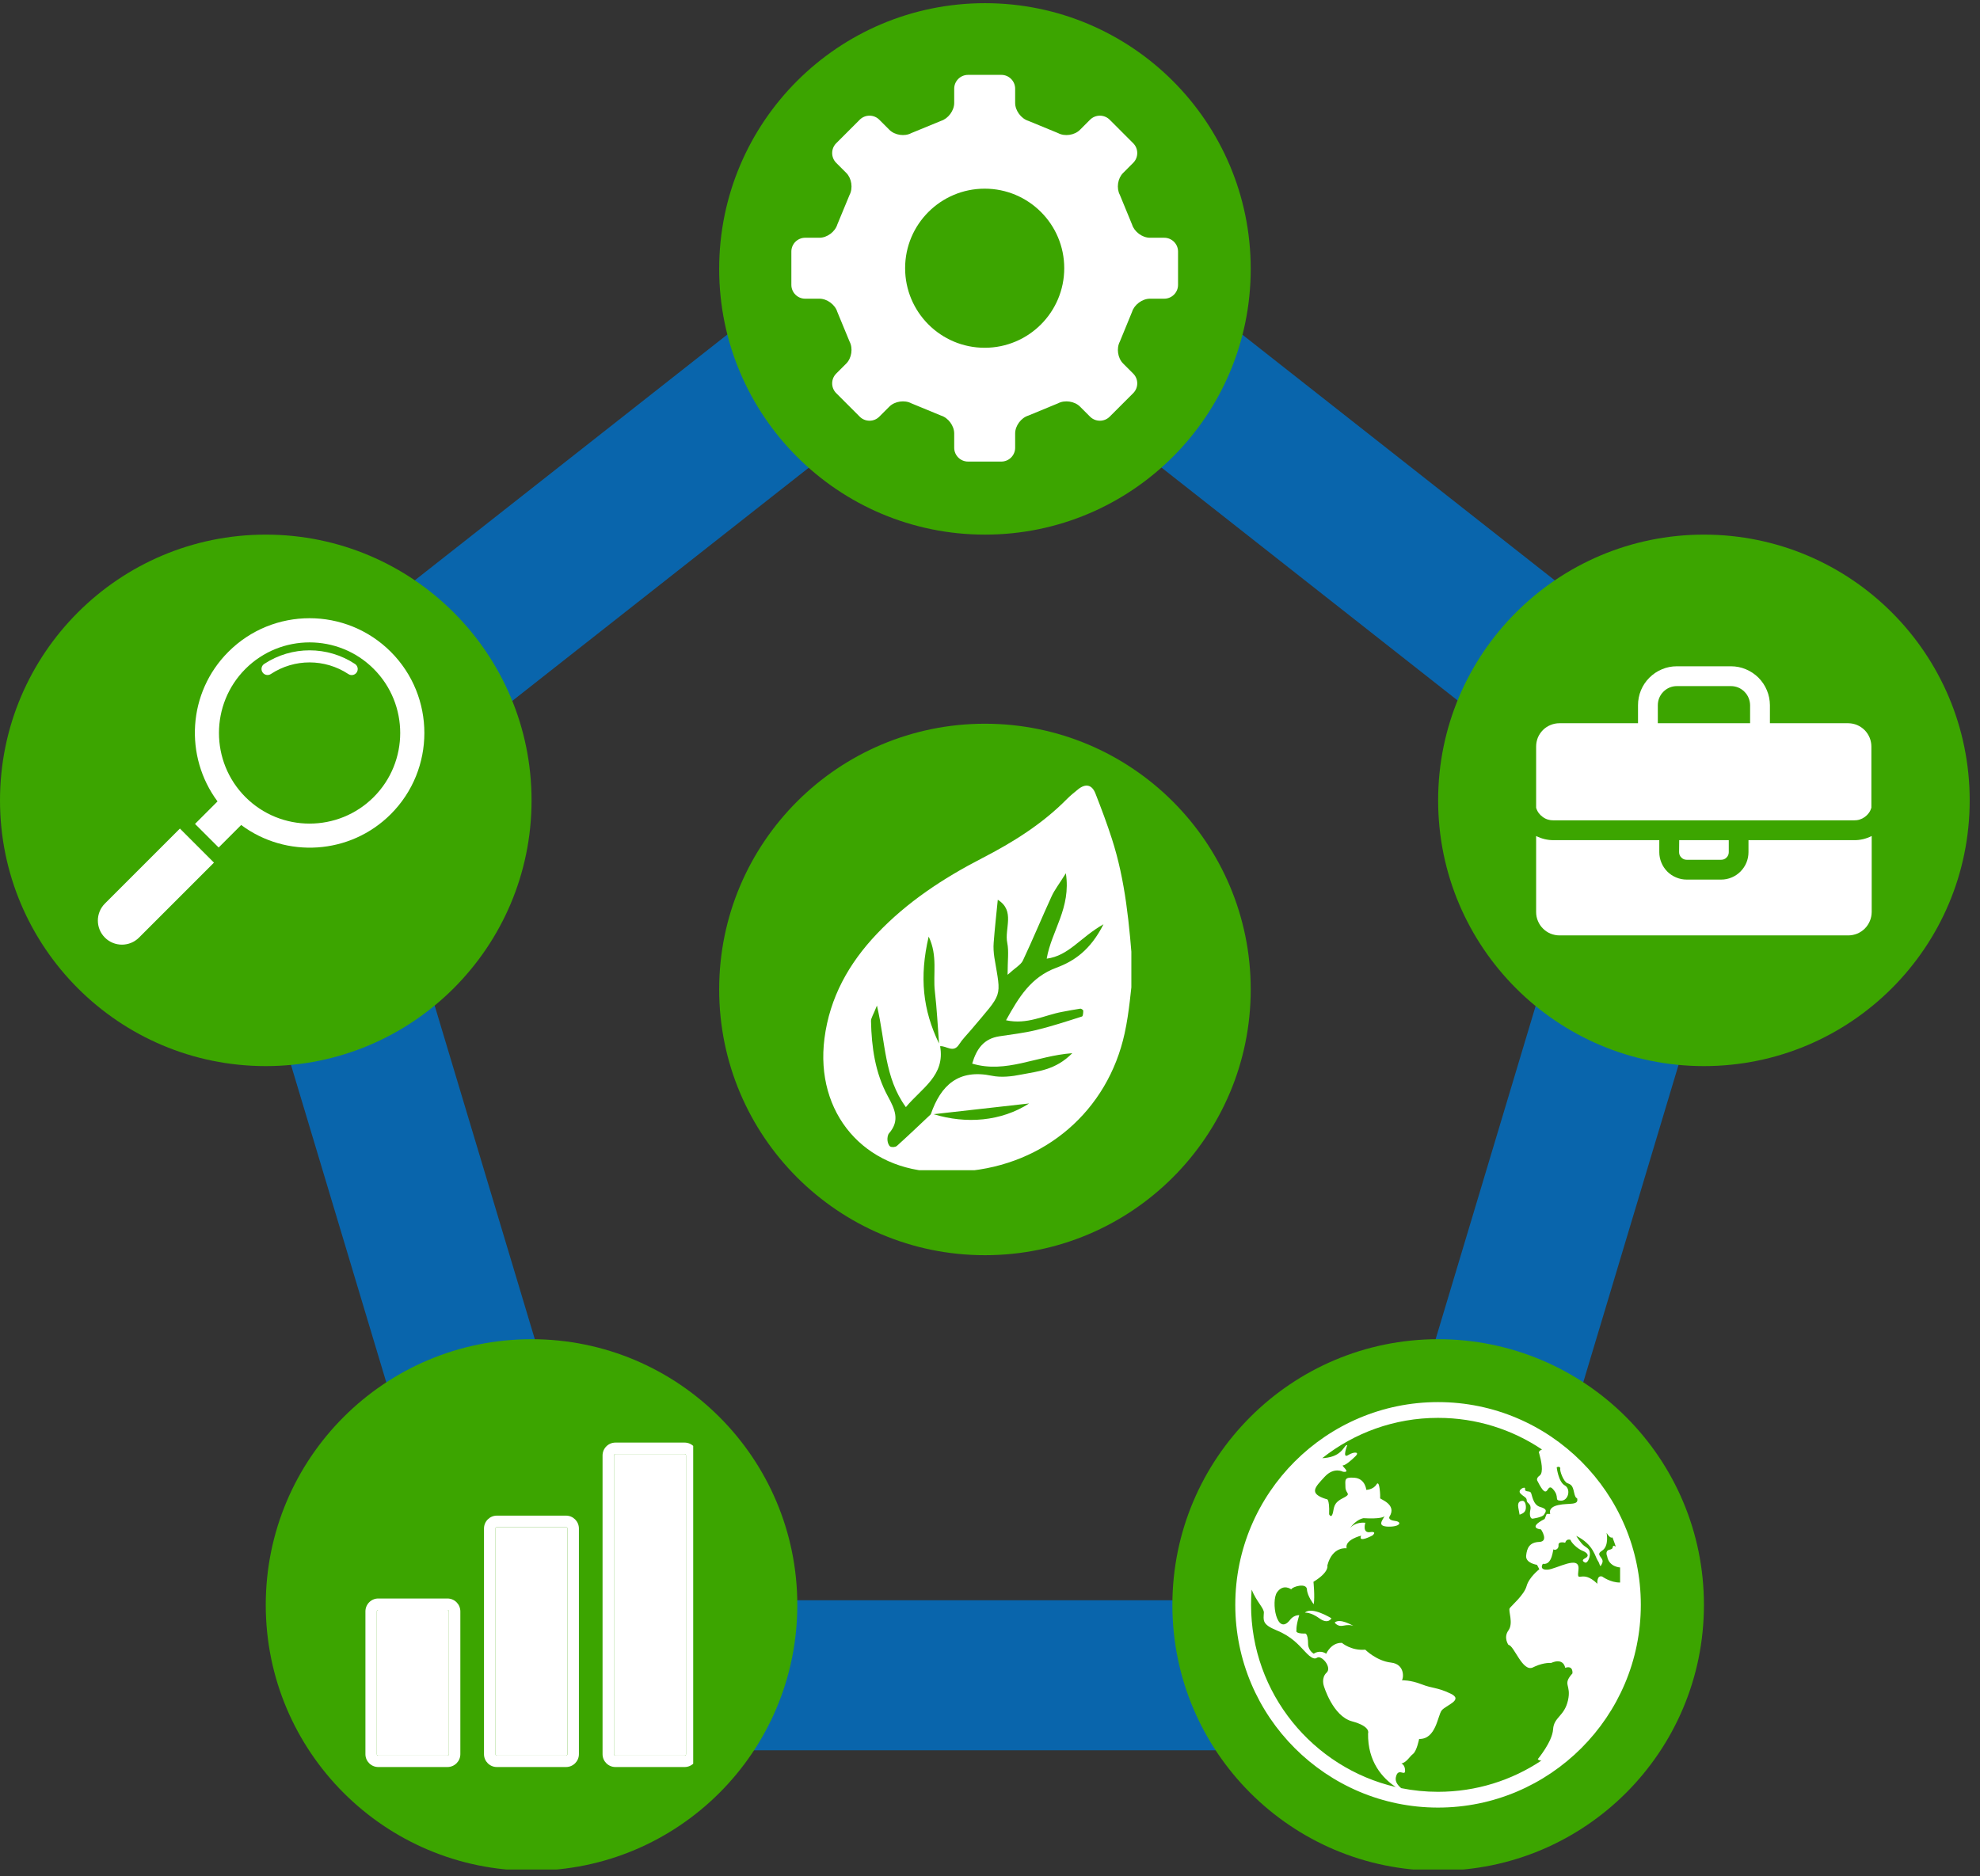 <svg xmlns="http://www.w3.org/2000/svg" xmlns:xlink="http://www.w3.org/1999/xlink" width="191" zoomAndPan="magnify" viewBox="0 0 143.25 135.75" height="181" preserveAspectRatio="xMidYMid meet" version="1.0"><rect x="0" y="0" width="143.25" height="135.75" fill="#333333" stroke="none"/><defs><clipPath id="6ae8906d19"><path d="M 14.25 9.555 L 127.949 9.555 L 127.949 126.648 L 14.25 126.648 Z M 14.25 9.555 " clip-rule="nonzero"/></clipPath><clipPath id="aa17c35801"><path d="M 71.246 9.555 L 128.242 54.387 L 106.473 126.922 L 36.02 126.922 L 14.25 54.387 Z M 71.246 9.555 " clip-rule="nonzero"/></clipPath><clipPath id="71cf56b060"><path d="M 52.031 0.23 L 90.488 0.23 L 90.488 38.684 L 52.031 38.684 Z M 52.031 0.23 " clip-rule="nonzero"/></clipPath><clipPath id="8693bc3a28"><path d="M 71.262 0.23 C 60.641 0.23 52.031 8.836 52.031 19.457 C 52.031 30.078 60.641 38.684 71.262 38.684 C 81.879 38.684 90.488 30.078 90.488 19.457 C 90.488 8.836 81.879 0.23 71.262 0.23 Z M 71.262 0.23 " clip-rule="nonzero"/></clipPath><clipPath id="4cb0e7eea8"><path d="M 57.266 5.43 L 85.266 5.43 L 85.266 33.43 L 57.266 33.43 Z M 57.266 5.43 " clip-rule="nonzero"/></clipPath><clipPath id="cd75a15d56"><path d="M 0 38.684 L 38.457 38.684 L 38.457 77.141 L 0 77.141 Z M 0 38.684 " clip-rule="nonzero"/></clipPath><clipPath id="da164e7f19"><path d="M 19.227 38.684 C 8.609 38.684 0 47.293 0 57.914 C 0 68.531 8.609 77.141 19.227 77.141 C 29.848 77.141 38.457 68.531 38.457 57.914 C 38.457 47.293 29.848 38.684 19.227 38.684 Z M 19.227 38.684 " clip-rule="nonzero"/></clipPath><clipPath id="e974d41b9d"><path d="M 7 59 L 16 59 L 16 68.527 L 7 68.527 Z M 7 59 " clip-rule="nonzero"/></clipPath><clipPath id="9a4080fb61"><path d="M 19.227 96.902 L 57.684 96.902 L 57.684 135.273 L 19.227 135.273 Z M 19.227 96.902 " clip-rule="nonzero"/></clipPath><clipPath id="ecda32bcb6"><path d="M 38.457 96.902 C 27.836 96.902 19.227 105.512 19.227 116.129 C 19.227 126.75 27.836 135.359 38.457 135.359 C 49.074 135.359 57.684 126.75 57.684 116.129 C 57.684 105.512 49.074 96.902 38.457 96.902 Z M 38.457 96.902 " clip-rule="nonzero"/></clipPath><clipPath id="642da5a9eb"><path d="M 26.395 115 L 34 115 L 34 128 L 26.395 128 Z M 26.395 115 " clip-rule="nonzero"/></clipPath><clipPath id="ca4fa74914"><path d="M 43 104.383 L 50.152 104.383 L 50.152 128 L 43 128 Z M 43 104.383 " clip-rule="nonzero"/></clipPath><clipPath id="62e75546cc"><path d="M 84.82 96.902 L 123.277 96.902 L 123.277 135.273 L 84.82 135.273 Z M 84.82 96.902 " clip-rule="nonzero"/></clipPath><clipPath id="ee7437b00b"><path d="M 104.047 96.902 C 93.43 96.902 84.82 105.512 84.82 116.129 C 84.82 126.75 93.43 135.359 104.047 135.359 C 114.668 135.359 123.277 126.75 123.277 116.129 C 123.277 105.512 114.668 96.902 104.047 96.902 Z M 104.047 96.902 " clip-rule="nonzero"/></clipPath><clipPath id="a3038f966a"><path d="M 89.371 101.453 L 119 101.453 L 119 131 L 89.371 131 Z M 89.371 101.453 " clip-rule="nonzero"/></clipPath><clipPath id="a79c575f46"><path d="M 104.047 38.684 L 142.504 38.684 L 142.504 77.141 L 104.047 77.141 Z M 104.047 38.684 " clip-rule="nonzero"/></clipPath><clipPath id="60622d8915"><path d="M 123.277 38.684 C 112.656 38.684 104.047 47.293 104.047 57.914 C 104.047 68.531 112.656 77.141 123.277 77.141 C 133.895 77.141 142.504 68.531 142.504 57.914 C 142.504 47.293 133.895 38.684 123.277 38.684 Z M 123.277 38.684 " clip-rule="nonzero"/></clipPath><clipPath id="ad69c67302"><path d="M 118 48.188 L 129 48.188 L 129 53 L 118 53 Z M 118 48.188 " clip-rule="nonzero"/></clipPath><clipPath id="c26f445629"><path d="M 111 52 L 135.598 52 L 135.598 60 L 111 60 Z M 111 52 " clip-rule="nonzero"/></clipPath><clipPath id="9d90c8f0da"><path d="M 111 60 L 135.598 60 L 135.598 67.703 L 111 67.703 Z M 111 60 " clip-rule="nonzero"/></clipPath><clipPath id="3485095407"><path d="M 52.031 52.367 L 90.488 52.367 L 90.488 90.824 L 52.031 90.824 Z M 52.031 52.367 " clip-rule="nonzero"/></clipPath><clipPath id="42c9a2b316"><path d="M 71.262 52.367 C 60.641 52.367 52.031 60.977 52.031 71.594 C 52.031 82.215 60.641 90.824 71.262 90.824 C 81.879 90.824 90.488 82.215 90.488 71.594 C 90.488 60.977 81.879 52.367 71.262 52.367 Z M 71.262 52.367 " clip-rule="nonzero"/></clipPath><clipPath id="15550dc590"><path d="M 59 56.676 L 81.852 56.676 L 81.852 84.676 L 59 84.676 Z M 59 56.676 " clip-rule="nonzero"/></clipPath></defs><g clip-path="url(#6ae8906d19)"><g clip-path="url(#aa17c35801)"><path stroke-linecap="butt" transform="matrix(0.849, 0, 0, 0.849, 14.25, 9.554)" fill="none" stroke-linejoin="miter" d="M 67.172 0 L 134.344 52.837 L 108.688 138.323 L 25.656 138.323 L -0 52.837 Z M 67.172 0 " stroke="#0965ac" stroke-width="26.379" stroke-opacity="1" stroke-miterlimit="4"/></g></g><g clip-path="url(#71cf56b060)"><g clip-path="url(#8693bc3a28)"><path fill="#3ca500" d="M 52.031 0.23 L 90.488 0.23 L 90.488 38.684 L 52.031 38.684 Z M 52.031 0.23 " fill-opacity="1" fill-rule="nonzero"/></g></g><g clip-path="url(#4cb0e7eea8)"><path fill="#ffffff" d="M 84.23 21.613 C 84.781 21.613 85.23 21.164 85.23 20.613 L 85.23 18.199 C 85.23 17.652 84.781 17.203 84.23 17.203 L 83.195 17.203 C 82.645 17.203 82.066 16.773 81.902 16.246 L 81.02 14.102 C 80.758 13.617 80.863 12.902 81.254 12.516 L 81.988 11.781 C 82.375 11.391 82.375 10.758 81.988 10.367 L 80.281 8.66 C 79.891 8.273 79.258 8.273 78.867 8.66 L 78.133 9.395 C 77.746 9.785 77.031 9.891 76.547 9.629 L 74.402 8.746 C 73.875 8.582 73.445 8 73.445 7.453 L 73.445 6.418 C 73.445 5.867 72.996 5.418 72.449 5.418 L 70.035 5.418 C 69.484 5.418 69.035 5.867 69.035 6.418 L 69.035 7.453 C 69.035 8 68.605 8.582 68.082 8.746 L 65.934 9.629 C 65.449 9.891 64.738 9.785 64.348 9.395 L 63.613 8.66 C 63.227 8.273 62.59 8.273 62.203 8.66 L 60.496 10.367 C 60.109 10.758 60.109 11.391 60.496 11.781 L 61.23 12.516 C 61.617 12.902 61.723 13.617 61.465 14.102 L 60.578 16.246 C 60.418 16.773 59.836 17.203 59.289 17.203 L 58.25 17.203 C 57.703 17.203 57.254 17.652 57.254 18.199 L 57.254 20.613 C 57.254 21.164 57.703 21.613 58.25 21.613 L 59.289 21.613 C 59.836 21.613 60.418 22.043 60.578 22.566 L 61.465 24.715 C 61.723 25.199 61.617 25.91 61.23 26.301 L 60.496 27.035 C 60.109 27.422 60.109 28.059 60.496 28.445 L 62.203 30.152 C 62.59 30.539 63.227 30.539 63.613 30.152 L 64.348 29.418 C 64.738 29.031 65.449 28.926 65.934 29.184 L 68.082 30.07 C 68.605 30.23 69.035 30.812 69.035 31.363 L 69.035 32.398 C 69.035 32.949 69.484 33.398 70.035 33.398 L 72.449 33.398 C 72.996 33.398 73.445 32.949 73.445 32.398 L 73.445 31.359 C 73.445 30.812 73.875 30.23 74.402 30.07 L 76.547 29.184 C 77.031 28.926 77.746 29.031 78.133 29.418 L 78.867 30.152 C 79.258 30.539 79.891 30.539 80.281 30.152 L 81.988 28.445 C 82.375 28.059 82.375 27.422 81.988 27.035 L 81.254 26.301 C 80.863 25.91 80.762 25.199 81.02 24.715 L 81.902 22.566 C 82.066 22.043 82.645 21.613 83.195 21.613 Z M 71.242 25.164 C 68.062 25.164 65.484 22.586 65.484 19.406 C 65.484 16.227 68.062 13.652 71.242 13.652 C 74.418 13.652 76.996 16.227 76.996 19.406 C 76.996 22.586 74.418 25.164 71.242 25.164 Z M 71.242 25.164 " fill-opacity="1" fill-rule="nonzero"/></g><g clip-path="url(#cd75a15d56)"><g clip-path="url(#da164e7f19)"><path fill="#3ca500" d="M 0 38.684 L 38.457 38.684 L 38.457 77.141 L 0 77.141 Z M 0 38.684 " fill-opacity="1" fill-rule="nonzero"/></g></g><g clip-path="url(#e974d41b9d)"><path fill="#ffffff" d="M 13.016 59.953 L 7.59 65.379 C 6.91 66.059 6.91 67.164 7.59 67.844 C 8.27 68.523 9.375 68.523 10.055 67.844 L 15.48 62.418 Z M 13.016 59.953 " fill-opacity="1" fill-rule="nonzero"/></g><path fill="#ffffff" d="M 28.273 47.164 C 25.031 43.922 19.762 43.922 16.523 47.164 C 13.574 50.109 13.32 54.734 15.738 57.988 L 14.109 59.617 L 15.82 61.324 L 17.449 59.695 C 20.695 62.117 25.324 61.859 28.273 58.91 C 31.512 55.672 31.512 50.402 28.273 47.164 Z M 27.035 57.676 C 24.477 60.234 20.316 60.234 17.758 57.676 C 15.203 55.117 15.203 50.957 17.758 48.398 C 20.316 45.844 24.477 45.844 27.035 48.398 C 29.594 50.957 29.594 55.117 27.035 57.676 Z M 27.035 57.676 " fill-opacity="1" fill-rule="nonzero"/><path fill="#ffffff" d="M 25.684 48.043 C 23.691 46.73 21.113 46.727 19.117 48.039 C 18.914 48.172 18.859 48.445 18.992 48.645 C 19.008 48.672 19.027 48.695 19.047 48.715 C 19.191 48.859 19.422 48.887 19.598 48.77 C 21.301 47.648 23.5 47.652 25.203 48.773 C 25.406 48.91 25.676 48.852 25.809 48.652 C 25.941 48.449 25.887 48.18 25.684 48.043 Z M 25.684 48.043 " fill-opacity="1" fill-rule="nonzero"/><g clip-path="url(#9a4080fb61)"><g clip-path="url(#ecda32bcb6)"><path fill="#3ca500" d="M 19.227 96.902 L 57.684 96.902 L 57.684 135.359 L 19.227 135.359 Z M 19.227 96.902 " fill-opacity="1" fill-rule="nonzero"/></g></g><path fill="#ffffff" d="M 27.367 116.492 C 27.309 116.492 27.262 116.539 27.262 116.598 L 27.262 126.93 C 27.262 126.984 27.309 127.031 27.367 127.031 L 32.371 127.031 C 32.43 127.031 32.477 126.984 32.477 126.93 L 32.477 116.598 C 32.477 116.539 32.43 116.492 32.371 116.492 Z M 27.367 116.492 " fill-opacity="1" fill-rule="nonzero"/><g clip-path="url(#642da5a9eb)"><path fill="#ffffff" d="M 27.367 115.664 C 26.855 115.664 26.438 116.082 26.438 116.598 L 26.438 126.93 C 26.438 127.441 26.855 127.859 27.367 127.859 L 32.371 127.859 C 32.887 127.859 33.305 127.441 33.305 126.93 L 33.305 116.598 C 33.305 116.082 32.887 115.664 32.371 115.664 Z M 32.477 116.598 L 32.477 126.93 C 32.477 126.984 32.43 127.031 32.371 127.031 L 27.367 127.031 C 27.309 127.031 27.262 126.984 27.262 126.93 L 27.262 116.598 C 27.262 116.539 27.309 116.492 27.367 116.492 L 32.371 116.492 C 32.43 116.492 32.477 116.539 32.477 116.598 Z M 32.477 116.598 " fill-opacity="1" fill-rule="nonzero"/></g><path fill="#ffffff" d="M 40.949 110.496 L 35.945 110.496 C 35.887 110.496 35.84 110.543 35.84 110.602 L 35.84 126.93 C 35.84 126.984 35.887 127.031 35.945 127.031 L 40.949 127.031 C 41.008 127.031 41.055 126.984 41.055 126.93 L 41.055 110.602 C 41.055 110.543 41.008 110.496 40.949 110.496 Z M 40.949 110.496 " fill-opacity="1" fill-rule="nonzero"/><path fill="#ffffff" d="M 40.949 109.668 L 35.945 109.668 C 35.434 109.668 35.016 110.086 35.016 110.602 L 35.016 126.93 C 35.016 127.441 35.434 127.859 35.945 127.859 L 40.949 127.859 C 41.465 127.859 41.883 127.441 41.883 126.93 L 41.883 110.602 C 41.883 110.086 41.465 109.668 40.949 109.668 Z M 41.055 126.93 C 41.055 126.984 41.008 127.031 40.949 127.031 L 35.945 127.031 C 35.891 127.031 35.844 126.984 35.844 126.93 L 35.844 110.602 C 35.844 110.543 35.891 110.496 35.945 110.496 L 40.949 110.496 C 41.008 110.496 41.055 110.543 41.055 110.602 Z M 41.055 126.93 " fill-opacity="1" fill-rule="nonzero"/><path fill="#ffffff" d="M 44.523 127.031 L 49.531 127.031 C 49.586 127.031 49.633 126.984 49.633 126.93 L 49.633 105.316 C 49.633 105.258 49.586 105.211 49.531 105.211 L 44.523 105.211 C 44.469 105.211 44.422 105.258 44.422 105.316 L 44.422 126.93 C 44.422 126.984 44.469 127.031 44.523 127.031 Z M 44.523 127.031 " fill-opacity="1" fill-rule="nonzero"/><g clip-path="url(#ca4fa74914)"><path fill="#ffffff" d="M 44.523 127.859 L 49.531 127.859 C 50.043 127.859 50.461 127.441 50.461 126.93 L 50.461 105.316 C 50.461 104.801 50.043 104.383 49.531 104.383 L 44.523 104.383 C 44.012 104.383 43.594 104.801 43.594 105.316 L 43.594 126.93 C 43.594 127.441 44.012 127.859 44.523 127.859 Z M 44.422 105.316 C 44.422 105.258 44.469 105.211 44.523 105.211 L 49.531 105.211 C 49.586 105.211 49.633 105.258 49.633 105.316 L 49.633 126.93 C 49.633 126.984 49.586 127.031 49.531 127.031 L 44.523 127.031 C 44.469 127.031 44.422 126.984 44.422 126.93 Z M 44.422 105.316 " fill-opacity="1" fill-rule="nonzero"/></g><g clip-path="url(#62e75546cc)"><g clip-path="url(#ee7437b00b)"><path fill="#3ca500" d="M 84.82 96.902 L 123.277 96.902 L 123.277 135.359 L 84.82 135.359 Z M 84.82 96.902 " fill-opacity="1" fill-rule="nonzero"/></g></g><g clip-path="url(#a3038f966a)"><path fill="#ffffff" d="M 101.375 129.387 C 101.117 129.172 100.934 128.91 100.984 128.625 C 101.129 127.84 101.656 128.566 101.656 128.129 C 101.656 127.691 101.391 127.605 101.391 127.605 C 101.77 127.52 101.973 127.109 102.234 126.906 C 102.5 126.703 102.672 125.828 102.672 125.828 C 103.895 125.859 104.012 124.141 104.301 123.766 C 104.594 123.387 105.934 123.008 104.941 122.543 C 103.953 122.074 103.664 122.191 102.848 121.871 C 102.031 121.551 101.422 121.582 101.422 121.582 C 101.539 121.492 101.684 120.418 100.637 120.301 C 99.59 120.184 98.773 119.367 98.773 119.367 C 97.754 119.457 97.086 118.875 97.086 118.875 C 96.301 118.844 95.949 119.66 95.949 119.66 C 95.457 119.34 95.047 119.66 95.047 119.66 C 94.668 119.426 94.641 119.02 94.641 119.02 C 94.641 118.059 94.379 118.203 94.379 118.203 C 93.652 118.203 93.797 117.973 93.797 117.973 C 93.766 117.594 94 116.867 94 116.867 C 93.562 116.867 93.332 117.215 93.332 117.215 C 92.371 118.438 91.934 115.848 92.398 115.207 C 92.863 114.566 93.418 115.004 93.418 115.004 C 93.504 114.801 94.523 114.508 94.555 115.004 C 94.582 115.5 95.047 116.082 95.047 116.082 C 95.137 115.52 95.027 114.457 95.027 114.457 C 96.203 113.738 96.031 113.277 96.031 113.277 C 96.402 111.859 97.426 112.035 97.426 112.035 C 97.273 111.402 98.477 111.117 98.477 111.117 C 98.219 111.684 99.305 111.098 99.305 111.098 C 99.633 110.789 99.172 110.855 99.172 110.855 C 98.52 110.988 98.781 110.18 98.781 110.18 C 98.094 110.125 97.762 110.457 97.66 110.59 C 98.129 109.918 98.648 109.852 98.648 109.852 C 99.824 109.918 100.109 109.777 100.176 109.699 C 100.008 110.023 99.605 110.441 100.438 110.465 C 101.312 110.484 101.465 110.113 100.918 110.051 C 100.375 109.984 100.527 109.742 100.527 109.742 C 101.094 108.848 99.828 108.477 99.852 108.41 C 99.871 108.348 99.828 107.016 99.59 107.406 C 99.348 107.801 98.848 107.801 98.848 107.801 C 98.848 107.801 98.781 106.992 97.996 106.926 C 97.207 106.863 97.34 107.102 97.34 107.605 C 97.34 108.105 97.844 108.062 97.145 108.41 C 96.445 108.762 96.531 109.109 96.422 109.504 C 96.312 109.895 96.16 109.57 96.16 109.57 C 96.203 108.348 95.965 108.477 95.965 108.477 C 94.633 108.062 95.156 107.605 95.832 106.863 C 96.512 106.121 97.164 106.492 97.164 106.492 C 97.797 106.578 96.992 106.031 97.164 106.031 C 97.34 106.031 97.797 105.641 98.082 105.355 C 98.367 105.07 97.996 105.008 97.535 105.289 C 97.078 105.574 97.473 104.57 97.473 104.57 C 97.254 104.504 97.188 105.27 96.074 105.465 C 95.906 105.496 95.773 105.508 95.664 105.508 C 97.969 103.684 100.879 102.594 104.039 102.594 C 106.824 102.594 109.41 103.438 111.562 104.883 C 111.559 104.887 111.551 104.887 111.543 104.891 C 111.242 105.02 111.359 105.168 111.359 105.168 C 111.504 105.676 111.695 106.551 111.391 106.77 C 111.082 106.984 111.242 107.176 111.242 107.176 C 112.059 108.805 111.855 107.176 112.363 107.758 C 112.875 108.34 112.395 108.57 112.93 108.586 C 113.469 108.602 113.676 107.742 113.207 107.48 C 112.742 107.219 112.625 106.172 112.625 106.172 C 112.859 106.055 112.887 106.242 112.887 106.242 C 112.816 106.402 113.121 107.219 113.398 107.32 C 113.676 107.422 113.777 107.496 113.879 107.977 C 113.98 108.457 114.098 108.398 114.098 108.398 C 114.258 108.965 113.516 108.73 112.727 108.906 C 111.941 109.082 112.16 109.547 112.16 109.547 L 111.898 109.547 L 111.754 109.91 C 110.445 110.582 111.492 110.668 111.492 110.668 C 111.492 110.668 112.074 111.539 111.367 111.57 C 110.656 111.598 110.473 112.008 110.414 112.559 C 110.355 113.113 111.199 113.227 111.199 113.227 L 111.367 113.547 C 111.367 113.547 110.617 114.129 110.445 114.77 C 110.27 115.41 109.336 116.195 109.223 116.371 C 109.105 116.547 109.512 117.449 109.133 117.973 C 108.754 118.496 109.133 119.02 109.133 119.02 C 109.543 119.051 110.152 121.027 110.91 120.648 C 110.961 120.625 111.008 120.602 111.059 120.578 C 111.738 120.277 112.219 120.328 112.219 120.328 C 113.148 119.922 113.238 120.68 113.238 120.68 C 113.848 120.477 113.762 121.086 113.762 121.086 C 113.004 121.93 113.703 121.871 113.441 123.035 C 113.18 124.199 112.422 124.23 112.363 125.133 C 112.305 126.035 111.258 127.285 111.258 127.285 C 111.258 127.285 111.312 127.398 111.52 127.391 C 109.375 128.82 106.805 129.652 104.039 129.652 C 103.129 129.652 102.238 129.562 101.375 129.387 Z M 90.512 116.121 C 90.512 115.754 90.527 115.387 90.555 115.023 C 90.906 115.895 91.457 116.367 91.438 116.691 C 91.41 117.246 91.293 117.535 92.371 117.973 C 93.449 118.41 94 119.078 94.234 119.312 C 94.465 119.543 94.961 120.184 95.281 119.953 C 95.602 119.719 96.387 120.648 95.98 121.027 C 95.57 121.406 95.777 121.988 95.777 121.988 C 95.777 121.988 96.414 124.172 97.812 124.551 C 99.211 124.926 98.977 125.422 98.977 125.422 C 98.945 127.48 100.016 128.66 100.98 129.305 C 94.988 127.91 90.512 122.531 90.512 116.121 Z M 112.758 111.801 C 112.727 111.496 113.238 111.629 113.238 111.629 C 113.34 111.293 113.629 111.426 113.629 111.426 C 113.645 111.582 114.109 112.062 114.488 112.211 C 114.867 112.355 115.012 112.594 114.676 112.754 C 114.344 112.918 114.633 113.039 114.633 113.039 C 114.836 113.199 115.043 112.703 115.027 112.398 C 115.012 112.094 114.867 112.035 114.621 111.859 C 114.371 111.688 114.039 111.133 114.039 111.133 C 115.305 111.758 115.406 112.66 115.594 112.922 C 115.785 113.184 115.727 113.535 115.914 113.113 C 116.105 112.691 115.363 112.543 115.898 112.211 C 116.438 111.875 116.234 110.914 116.234 110.914 C 116.469 111.301 116.605 111.277 116.66 111.242 C 116.746 111.461 116.824 111.684 116.898 111.91 C 116.832 111.867 116.773 111.84 116.73 111.859 C 116.613 111.918 116.789 112.062 116.438 112.137 C 116.09 112.211 116.277 112.617 116.277 112.617 C 116.41 113.387 117.211 113.418 117.211 113.418 L 117.211 114.508 C 116.527 114.523 115.914 114.074 115.914 114.074 C 115.508 113.957 115.566 114.598 115.566 114.598 C 114.402 113.461 114.066 114.699 114.199 113.578 C 114.328 112.461 112.598 113.547 111.957 113.578 C 111.316 113.605 111.621 113.156 111.621 113.156 C 112.348 113.273 112.336 112.02 112.406 112.109 C 112.48 112.195 112.785 112.109 112.758 111.801 Z M 104.039 101.453 C 95.953 101.453 89.371 108.031 89.371 116.121 C 89.371 124.211 95.953 130.793 104.039 130.793 C 112.129 130.793 118.711 124.211 118.711 116.121 C 118.711 108.031 112.129 101.453 104.039 101.453 " fill-opacity="1" fill-rule="nonzero"/></g><path fill="#ffffff" d="M 94.406 116.691 C 94.406 116.691 94.809 116.633 95.453 117.098 C 96.094 117.566 96.328 117.098 96.328 117.098 C 96.328 117.098 94.902 116.207 94.406 116.691 " fill-opacity="1" fill-rule="nonzero"/><path fill="#ffffff" d="M 96.562 117.406 C 96.562 117.406 96.766 117.711 97.145 117.637 C 97.523 117.566 97.711 117.574 97.914 117.648 C 97.914 117.648 96.941 117.055 96.562 117.406 " fill-opacity="1" fill-rule="nonzero"/><path fill="#ffffff" d="M 110.457 108.566 C 110.457 108.793 110.816 108.781 110.719 109.242 C 110.621 109.699 110.758 109.906 110.883 109.887 C 110.883 109.887 111.57 109.797 111.703 109.602 C 111.832 109.406 112.008 109.199 111.441 109.043 C 110.871 108.891 110.852 108.105 110.742 107.984 C 110.633 107.867 110.293 107.977 110.336 107.734 C 110.383 107.496 109.75 107.801 110 108.062 C 110.25 108.324 110.457 108.336 110.457 108.566 " fill-opacity="1" fill-rule="nonzero"/><path fill="#ffffff" d="M 109.941 109.602 C 110.031 109.547 110.371 109.504 110.395 109.121 C 110.414 108.738 110.258 108.598 110.168 108.598 C 110.074 108.598 109.754 108.598 109.848 109.098 C 109.941 109.602 109.941 109.602 109.941 109.602 " fill-opacity="1" fill-rule="nonzero"/><g clip-path="url(#a79c575f46)"><g clip-path="url(#60622d8915)"><path fill="#3ca500" d="M 104.047 38.684 L 142.504 38.684 L 142.504 77.141 L 104.047 77.141 Z M 104.047 38.684 " fill-opacity="1" fill-rule="nonzero"/></g></g><g clip-path="url(#ad69c67302)"><path fill="#ffffff" d="M 128.051 52.461 L 126.617 52.461 L 126.617 51.027 C 126.613 50.844 126.578 50.668 126.508 50.5 C 126.438 50.328 126.336 50.18 126.207 50.051 C 126.078 49.922 125.93 49.82 125.762 49.75 C 125.59 49.68 125.414 49.645 125.23 49.645 L 121.316 49.645 C 121.133 49.645 120.957 49.68 120.789 49.75 C 120.621 49.82 120.473 49.922 120.344 50.051 C 120.215 50.18 120.113 50.332 120.043 50.5 C 119.977 50.668 119.941 50.844 119.941 51.027 L 119.941 52.461 L 118.508 52.461 L 118.508 51.027 C 118.508 50.652 118.578 50.297 118.719 49.949 C 118.863 49.605 119.066 49.301 119.328 49.039 C 119.594 48.773 119.895 48.57 120.242 48.426 C 120.586 48.281 120.945 48.211 121.316 48.211 L 125.23 48.211 C 125.605 48.211 125.965 48.281 126.309 48.426 C 126.652 48.57 126.957 48.773 127.223 49.035 C 127.484 49.301 127.691 49.605 127.832 49.949 C 127.977 50.293 128.047 50.652 128.051 51.027 Z M 128.051 52.461 " fill-opacity="1" fill-rule="nonzero"/></g><g clip-path="url(#c26f445629)"><path fill="#ffffff" d="M 133.727 52.332 L 112.82 52.332 C 112.598 52.332 112.383 52.375 112.176 52.461 C 111.969 52.547 111.785 52.668 111.629 52.824 C 111.473 52.984 111.348 53.164 111.262 53.371 C 111.18 53.578 111.137 53.793 111.137 54.016 L 111.137 58.449 C 111.219 58.723 111.379 58.945 111.613 59.113 C 111.848 59.285 112.109 59.363 112.398 59.359 L 134.137 59.359 C 134.426 59.363 134.684 59.281 134.918 59.113 C 135.148 58.945 135.309 58.723 135.391 58.449 L 135.391 54.016 C 135.391 53.797 135.348 53.582 135.266 53.379 C 135.18 53.172 135.062 52.992 134.906 52.832 C 134.75 52.676 134.57 52.555 134.367 52.465 C 134.164 52.379 133.949 52.336 133.727 52.332 Z M 133.727 52.332 " fill-opacity="1" fill-rule="nonzero"/></g><g clip-path="url(#9d90c8f0da)"><path fill="#ffffff" d="M 134.137 60.793 L 126.5 60.793 L 126.5 61.66 C 126.5 61.922 126.449 62.176 126.352 62.418 C 126.25 62.66 126.105 62.875 125.922 63.062 C 125.734 63.25 125.523 63.391 125.281 63.492 C 125.039 63.594 124.785 63.645 124.523 63.645 L 122.027 63.645 C 121.766 63.645 121.512 63.594 121.27 63.492 C 121.027 63.391 120.812 63.25 120.625 63.062 C 120.441 62.875 120.297 62.66 120.199 62.418 C 120.098 62.176 120.047 61.922 120.047 61.66 L 120.047 60.793 L 112.398 60.793 C 111.953 60.793 111.531 60.691 111.137 60.492 L 111.137 65.996 C 111.137 66.223 111.18 66.438 111.266 66.641 C 111.352 66.848 111.473 67.031 111.633 67.188 C 111.789 67.344 111.969 67.469 112.176 67.555 C 112.383 67.637 112.598 67.684 112.82 67.684 L 133.727 67.684 C 133.949 67.684 134.164 67.637 134.371 67.555 C 134.578 67.469 134.758 67.344 134.918 67.188 C 135.074 67.031 135.195 66.848 135.281 66.641 C 135.367 66.438 135.41 66.223 135.414 65.996 L 135.414 60.492 C 135.012 60.695 134.586 60.797 134.137 60.793 Z M 134.137 60.793 " fill-opacity="1" fill-rule="nonzero"/></g><path fill="#ffffff" d="M 121.48 61.66 C 121.48 61.812 121.535 61.941 121.641 62.047 C 121.746 62.156 121.875 62.211 122.027 62.211 L 124.527 62.211 C 124.68 62.211 124.809 62.156 124.914 62.047 C 125.02 61.941 125.074 61.812 125.074 61.66 L 125.074 60.793 L 121.488 60.793 L 121.488 60.844 Z M 121.48 61.66 " fill-opacity="1" fill-rule="nonzero"/><g clip-path="url(#3485095407)"><g clip-path="url(#42c9a2b316)"><path fill="#3ca500" d="M 52.031 52.367 L 90.488 52.367 L 90.488 90.824 L 52.031 90.824 Z M 52.031 52.367 " fill-opacity="1" fill-rule="nonzero"/></g></g><g clip-path="url(#15550dc590)"><path fill="#ffffff" d="M 80.445 60.699 C 80.09 59.594 79.68 58.504 79.254 57.418 C 79.004 56.773 78.547 56.676 78.004 57.109 C 77.723 57.336 77.445 57.562 77.191 57.816 C 75.406 59.625 73.289 60.945 71.039 62.105 C 68.238 63.551 65.621 65.27 63.438 67.574 C 61.406 69.715 60.031 72.176 59.648 75.141 C 58.957 80.531 62.523 84.707 67.914 84.797 C 68.543 84.809 69.172 84.801 69.801 84.75 C 75.586 84.289 80.141 80.395 81.367 74.766 C 81.711 73.199 81.816 71.578 81.973 70.418 C 81.711 66.828 81.418 63.711 80.445 60.699 Z M 67.188 67.77 C 67.859 69.168 67.488 70.492 67.637 71.746 C 67.781 72.992 67.844 74.254 67.938 75.508 C 66.762 73.082 66.504 70.695 67.188 67.77 Z M 67.547 80.621 C 69.848 80.363 72.152 80.105 74.457 79.844 C 72.426 81.148 69.898 81.34 67.547 80.621 Z M 76.426 70.023 C 74.57 70.711 73.707 72.168 72.785 73.824 C 74.328 74.164 75.559 73.449 76.855 73.215 C 77.293 73.137 77.723 73.047 78.164 72.984 C 78.23 72.977 78.371 73.082 78.371 73.133 C 78.371 73.277 78.355 73.527 78.281 73.551 C 77.18 73.902 76.086 74.262 74.961 74.535 C 74.09 74.746 73.195 74.848 72.305 74.984 C 71.18 75.156 70.656 75.879 70.336 76.961 C 72.801 77.695 74.961 76.398 77.578 76.207 C 76.359 77.441 75.082 77.516 73.902 77.75 C 73.211 77.891 72.438 77.98 71.762 77.84 C 69.336 77.336 68.066 78.527 67.34 80.629 C 66.527 81.395 65.723 82.164 64.895 82.91 C 64.793 83.008 64.527 83.027 64.41 82.961 C 64.293 82.891 64.219 82.664 64.207 82.504 C 64.195 82.336 64.223 82.117 64.324 82 C 65.137 81.066 64.727 80.234 64.23 79.316 C 63.316 77.633 63.055 75.77 63.016 73.879 C 63.012 73.664 63.18 73.438 63.445 72.762 C 64.078 75.445 63.961 77.941 65.539 80.109 C 66.695 78.719 68.391 77.828 68.016 75.703 C 68.469 75.652 68.965 76.23 69.387 75.574 C 69.625 75.199 69.949 74.883 70.242 74.535 C 72.594 71.738 72.438 72.277 71.941 69.285 C 71.887 68.934 71.863 68.562 71.891 68.211 C 71.969 67.176 72.086 66.141 72.188 65.105 C 73.473 65.906 72.656 67.188 72.875 68.234 C 72.996 68.832 72.898 69.473 72.898 70.535 C 73.48 70.004 73.859 69.809 74.004 69.504 C 74.73 67.965 75.379 66.387 76.09 64.84 C 76.297 64.391 76.609 63.996 77.113 63.188 C 77.504 65.711 76.074 67.34 75.727 69.367 C 77.336 69.156 78.141 67.836 79.836 66.879 C 78.887 68.754 77.711 69.547 76.426 70.023 Z M 76.426 70.023 " fill-opacity="1" fill-rule="nonzero"/></g></svg>